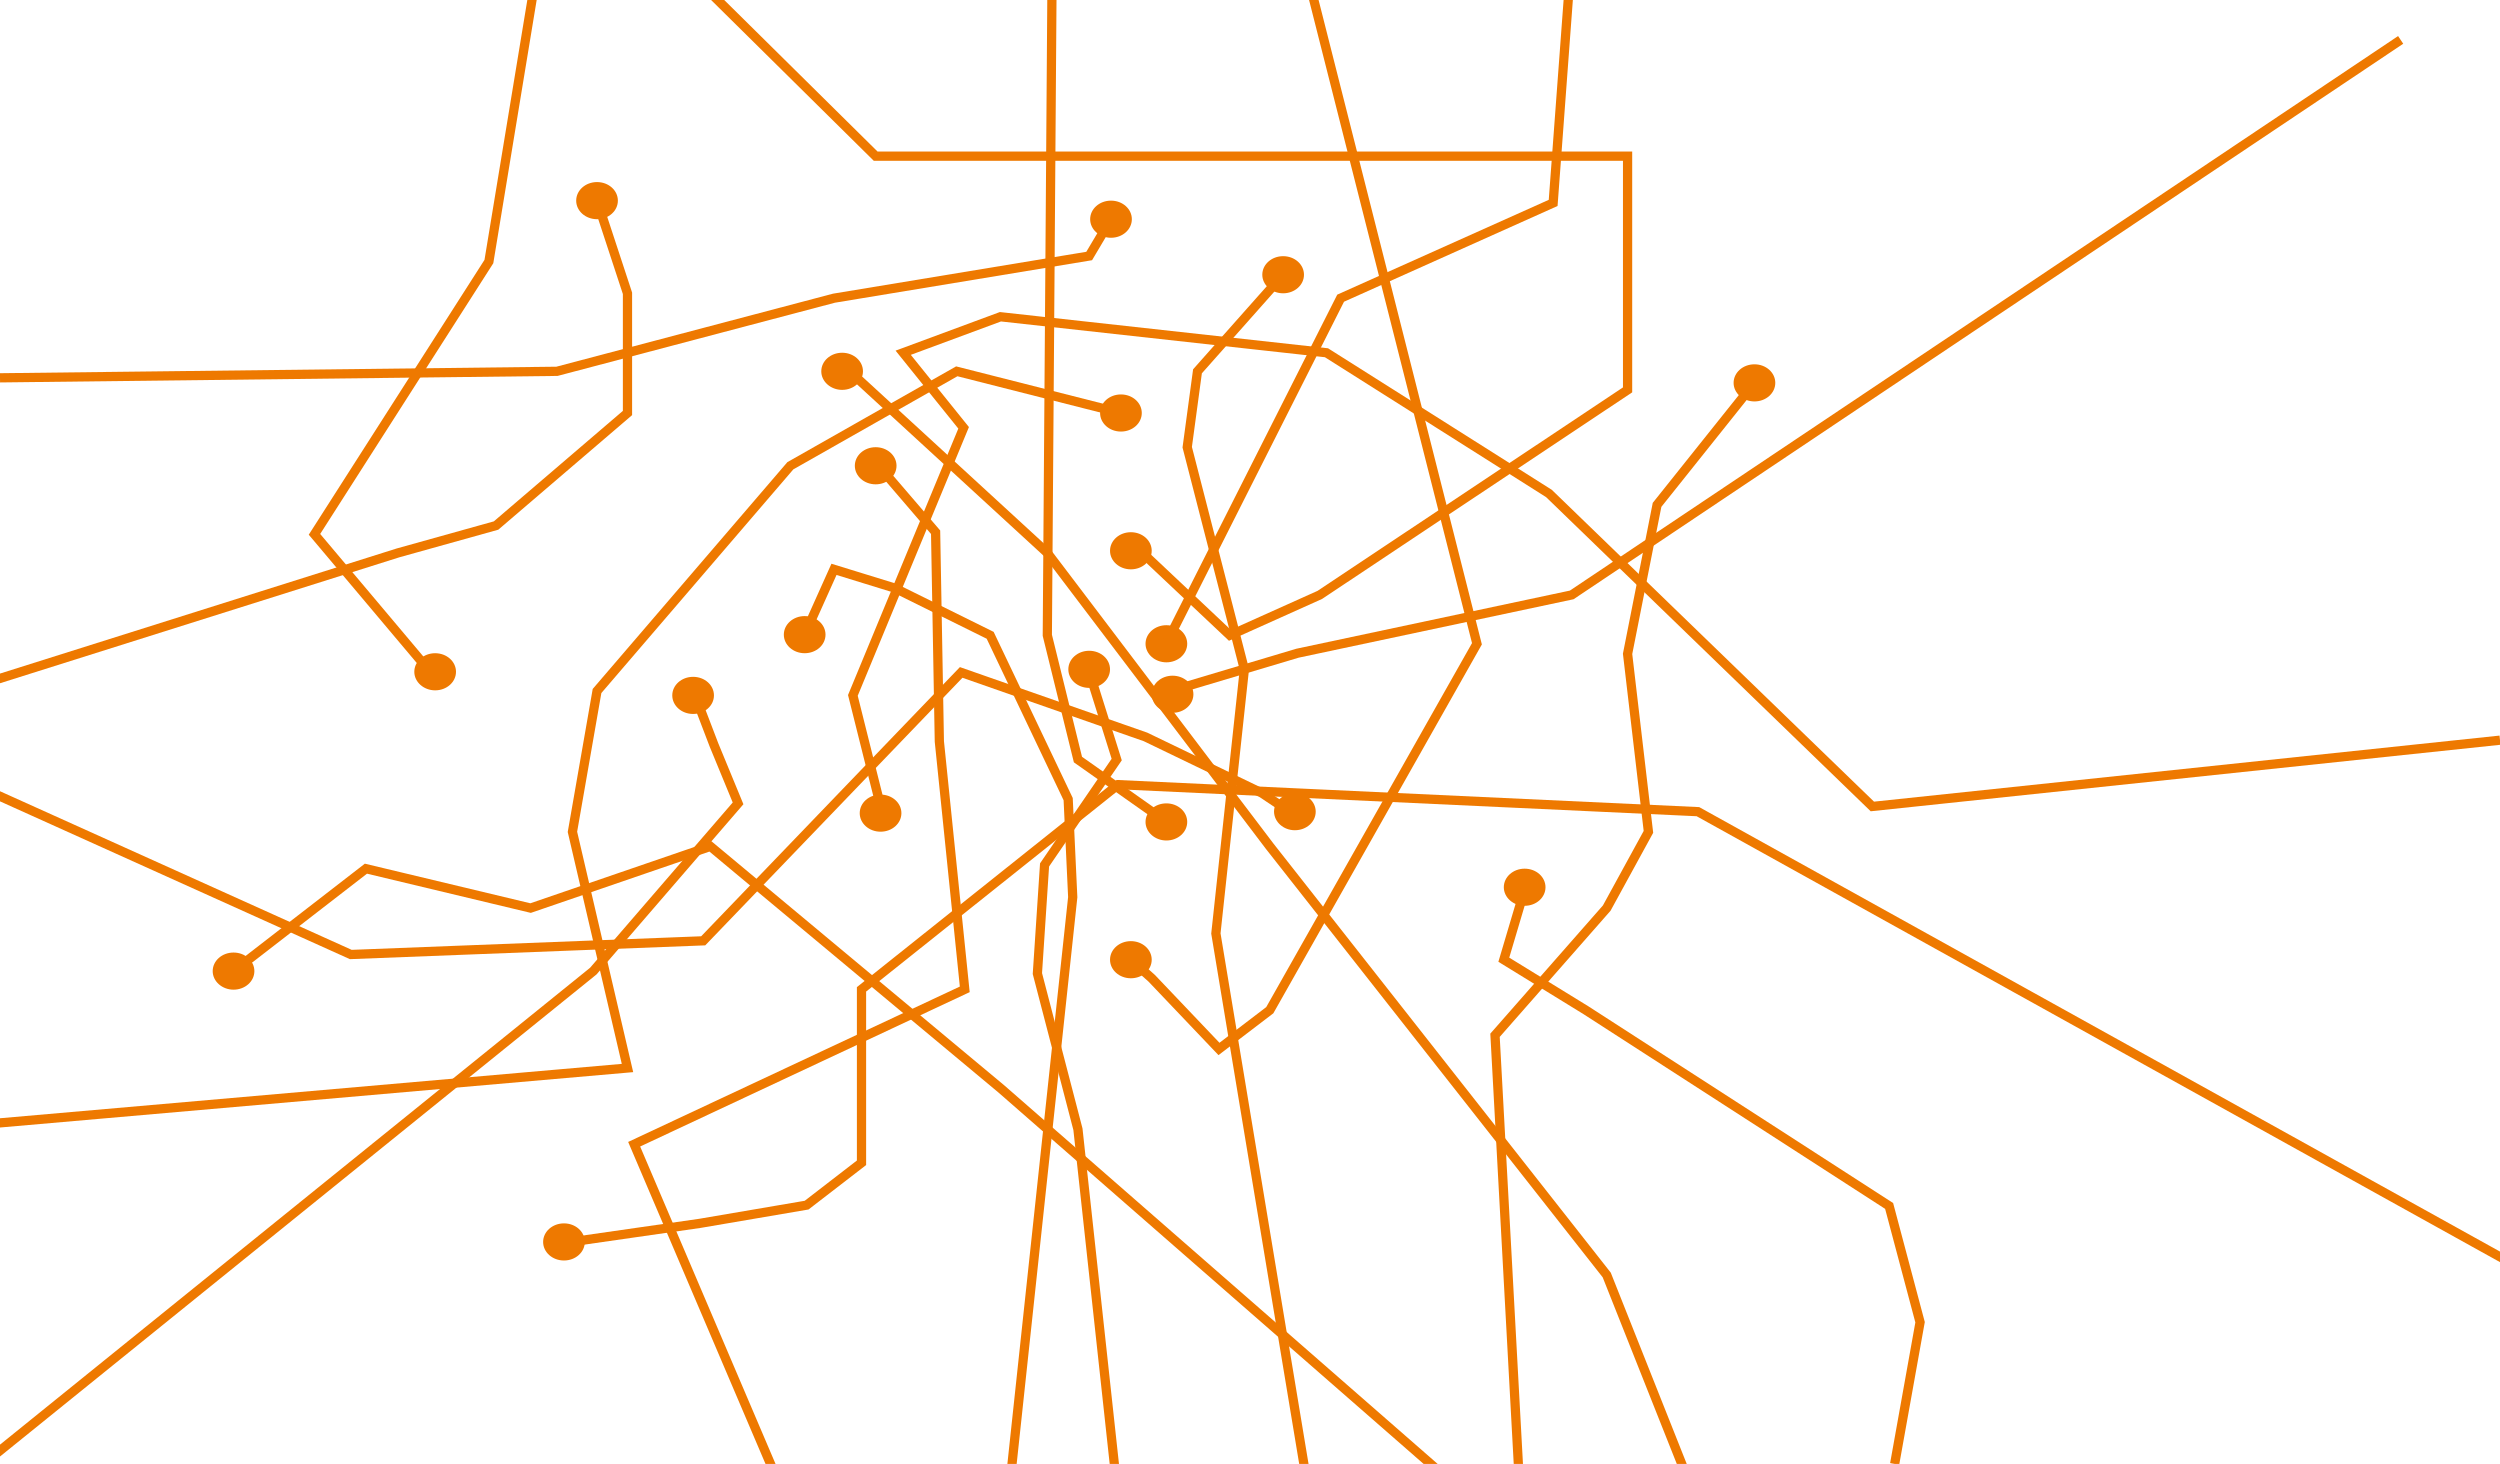 <?xml version="1.0" encoding="utf-8"?>
<!-- Generator: Adobe Illustrator 21.1.0, SVG Export Plug-In . SVG Version: 6.00 Build 0)  -->
<svg version="1.1" id="Leute" xmlns="http://www.w3.org/2000/svg" xmlns:xlink="http://www.w3.org/1999/xlink" x="0px" y="0px"
	 viewBox="0 0 1535.1 898.9" style="enable-background:new 0 0 1535.1 898.9;" xml:space="preserve">
<style type="text/css">
	.st0{fill:#EE7900;}
	.st1{fill:none;stroke:#EE7900;stroke-width:5.67;}
</style>
<title>3-Ebenen</title>
<g>
	<path class="st0" d="M936.2,556.2c7.1,0,12.8-5.1,12.8-11.4s-5.7-11.4-12.8-11.4c-7.1,0-12.8,5.1-12.8,11.4
		S929.2,556.2,936.2,556.2"/>
	<path class="st0" d="M540.7,510.7c7.1,0,12.8-5.1,12.8-11.4c0-6.3-5.7-11.4-12.8-11.4s-12.8,5.1-12.8,11.4
		C527.9,505.6,533.6,510.7,540.7,510.7"/>
	<polyline class="st1" points="541.8,499.3 523.7,427 591.7,262.7 554.6,216.6 614.3,194.5 814.5,216.6 951.1,303 1149.7,495.2 
		1535.1,454.5 	"/>
	<path class="st0" d="M1077.3,246.5c7.1,0,12.8-5.1,12.8-11.4s-5.7-11.4-12.8-11.4s-12.8,5.1-12.8,11.4
		C1064.5,241.4,1070.3,246.5,1077.3,246.5"/>
	<polyline class="st1" points="1077.3,235.1 1017.5,310 999.4,401.5 1012.2,510.8 986.6,557.6 918,635.7 939,1021.5 	"/>
	<path class="st0" d="M494.1,401.1c7.1,0,12.8-5.1,12.8-11.4s-5.7-11.4-12.8-11.4s-12.8,5.1-12.8,11.4S487,401.1,494.1,401.1"/>
	<polyline class="st1" points="494.1,389.7 512.1,349.6 549.4,361.1 608,390.1 655.9,490.7 658.7,550.9 610,1005.5 	"/>
	<path class="st0" d="M668.8,422.4c7.1,0,12.8-5.1,12.8-11.4s-5.7-11.4-12.8-11.4S656,404.7,656,411S661.7,422.4,668.8,422.4"/>
	<polyline class="st1" points="668.8,412.5 685.7,466.4 641.4,531.1 637,597.8 661.9,693.4 688,933.5 	"/>
	<path class="st0" d="M346.3,774c7.1,0,12.8-5.1,12.8-11.4s-5.7-11.4-12.8-11.4s-12.8,5.1-12.8,11.4S339.2,774,346.3,774"/>
	<polyline class="st1" points="350.4,762.6 429.7,751.2 495.3,740 529,714 529,607.5 686.6,481.8 1042.6,498.4 1621.1,819.5 	"/>
	<path class="st0" d="M537.7,297.4c7.1,0,12.8-5.1,12.8-11.4s-5.7-11.4-12.8-11.4s-12.8,5.1-12.8,11.4S530.6,297.4,537.7,297.4"/>
	<polyline class="st1" points="537.7,283.9 574.5,326.8 576.8,455.3 592.4,607.5 389.4,702.6 522,1013.5 	"/>
	<path class="st0" d="M425.6,438.4c7.1,0,12.8-5.1,12.8-11.4s-5.7-11.4-12.8-11.4s-12.8,5.1-12.8,11.4S418.5,438.4,425.6,438.4"/>
	<polyline class="st1" points="425.6,423.9 438.4,457.4 453.2,493.3 364.3,596.3 -121,988.5 	"/>
	<path class="st0" d="M143.4,607.7c7.1,0,12.8-5.1,12.8-11.4s-5.7-11.4-12.8-11.4s-12.8,5.1-12.8,11.4S136.4,607.7,143.4,607.7"/>
	<polyline class="st1" points="143.4,596.3 224.7,533.4 325.8,557.6 436.2,519.7 614.7,668.5 965,974.5 	"/>
	<path class="st0" d="M694.4,600.7c7.1,0,12.8-5.1,12.8-11.4s-5.7-11.4-12.8-11.4s-12.8,5.1-12.8,11.4S687.3,600.7,694.4,600.7"/>
	<polyline class="st1" points="694.4,589.3 707.2,600.7 748.5,644.1 779.7,620.3 906.9,395.3 798,-34.5 	"/>
	<path class="st0" d="M267.2,423.9c7.1,0,12.8-5.1,12.8-11.4s-5.7-11.4-12.8-11.4s-12.8,5.1-12.8,11.4S260.2,423.9,267.2,423.9"/>
	<polyline class="st1" points="264.5,412.9 193.1,328.1 300.2,160.6 334,-44.5 	"/>
	<path class="st0" d="M366.6,134.6c7.1,0,12.8-5.1,12.8-11.4c0-6.3-5.7-11.4-12.8-11.4s-12.8,5.1-12.8,11.4S359.5,134.6,366.6,134.6
		"/>
	<polyline class="st1" points="366.6,123.2 385.3,180.1 385.3,253.6 304.6,322.7 244.4,339.5 -41,429.5 	"/>
	<path class="st0" d="M688.3,265c7.1,0,12.8-5.1,12.8-11.4s-5.7-11.4-12.8-11.4s-12.8,5.1-12.8,11.4S681.2,265,688.3,265"/>
	<polyline class="st1" points="688.3,253.6 587.5,228 485.3,286 366.6,424.3 351.5,510.8 385.3,655.8 -103,698.5 	"/>
	<path class="st0" d="M517.1,239.4c7.1,0,12.8-5.1,12.8-11.4s-5.7-11.4-12.8-11.4s-12.8,5.1-12.8,11.4
		C504.3,234.3,510.1,239.4,517.1,239.4"/>
	<polyline class="st1" points="521.7,228 643.1,339.5 779.7,519.7 986.6,782.9 1075,1005.5 	"/>
	<path class="st0" d="M716.2,516.1c7.1,0,12.8-5.1,12.8-11.4c0-6.3-5.7-11.4-12.8-11.4s-12.8,5.1-12.8,11.4S709.2,516.1,716.2,516.1
		"/>
	<path class="st0" d="M682.2,146c7.1,0,12.8-5.1,12.8-11.4c0-6.3-5.7-11.4-12.8-11.4s-12.8,5.1-12.8,11.4S675.1,146,682.2,146"/>
	<polyline class="st1" points="716.2,504.7 661.9,466.4 643.1,390.1 645.9,0 	"/>
	<polyline class="st1" points="682.2,134.6 668.8,157.2 512.1,183.1 342,228 0,232 	"/>
	<path class="st0" d="M787.9,180.1c7.1,0,12.8-5.1,12.8-11.4c0-6.3-5.7-11.4-12.8-11.4s-12.8,5.1-12.8,11.4S780.9,180.1,787.9,180.1
		"/>
	<polyline class="st1" points="787.9,168.7 735.3,228 729,274.6 764.1,411 746.6,573.2 812,967.5 	"/>
	<path class="st0" d="M720,437.7c7.1,0,12.8-5.1,12.8-11.4s-5.7-11.4-12.8-11.4s-12.8,5.1-12.8,11.4S712.9,437.7,720,437.7"/>
	<polyline class="st1" points="720.3,423.9 796.7,401.1 965.1,365.3 1474.1,24.5 	"/>
	<path class="st0" d="M716.2,406.7c7.1,0,12.8-5.1,12.8-11.4s-5.7-11.4-12.8-11.4s-12.8,5.1-12.8,11.4S709.2,406.7,716.2,406.7"/>
	<polyline class="st1" points="716.2,395 823.2,183.1 953.7,124.6 965,-27.5 	"/>
	<polyline class="st1" points="936.2,546.2 923.4,589.3 973.8,620.3 1160,740.5 1179,811.9 1163.4,898.9 	"/>
	<path class="st0" d="M795.1,509.8c7.1,0,12.8-5.1,12.8-11.4c0-6.3-5.7-11.4-12.8-11.4s-12.8,5.1-12.8,11.4
		C782.4,504.7,788.1,509.8,795.1,509.8"/>
	<polyline class="st1" points="791.9,498.4 774.9,487 703.4,452.5 590.2,412.9 431.8,577.7 215.4,586.1 -103,442.5 	"/>
	<path class="st0" d="M694.4,349.6c7.1,0,12.8-5.1,12.8-11.4s-5.7-11.4-12.8-11.4s-12.8,5.1-12.8,11.4S687.3,349.6,694.4,349.6"/>
	<polyline class="st1" points="694.4,332.8 755.2,390.1 810.4,365.3 999.4,239.4 999.4,95.9 537.7,95.9 426,-14.5 	"/>
</g>
</svg>
